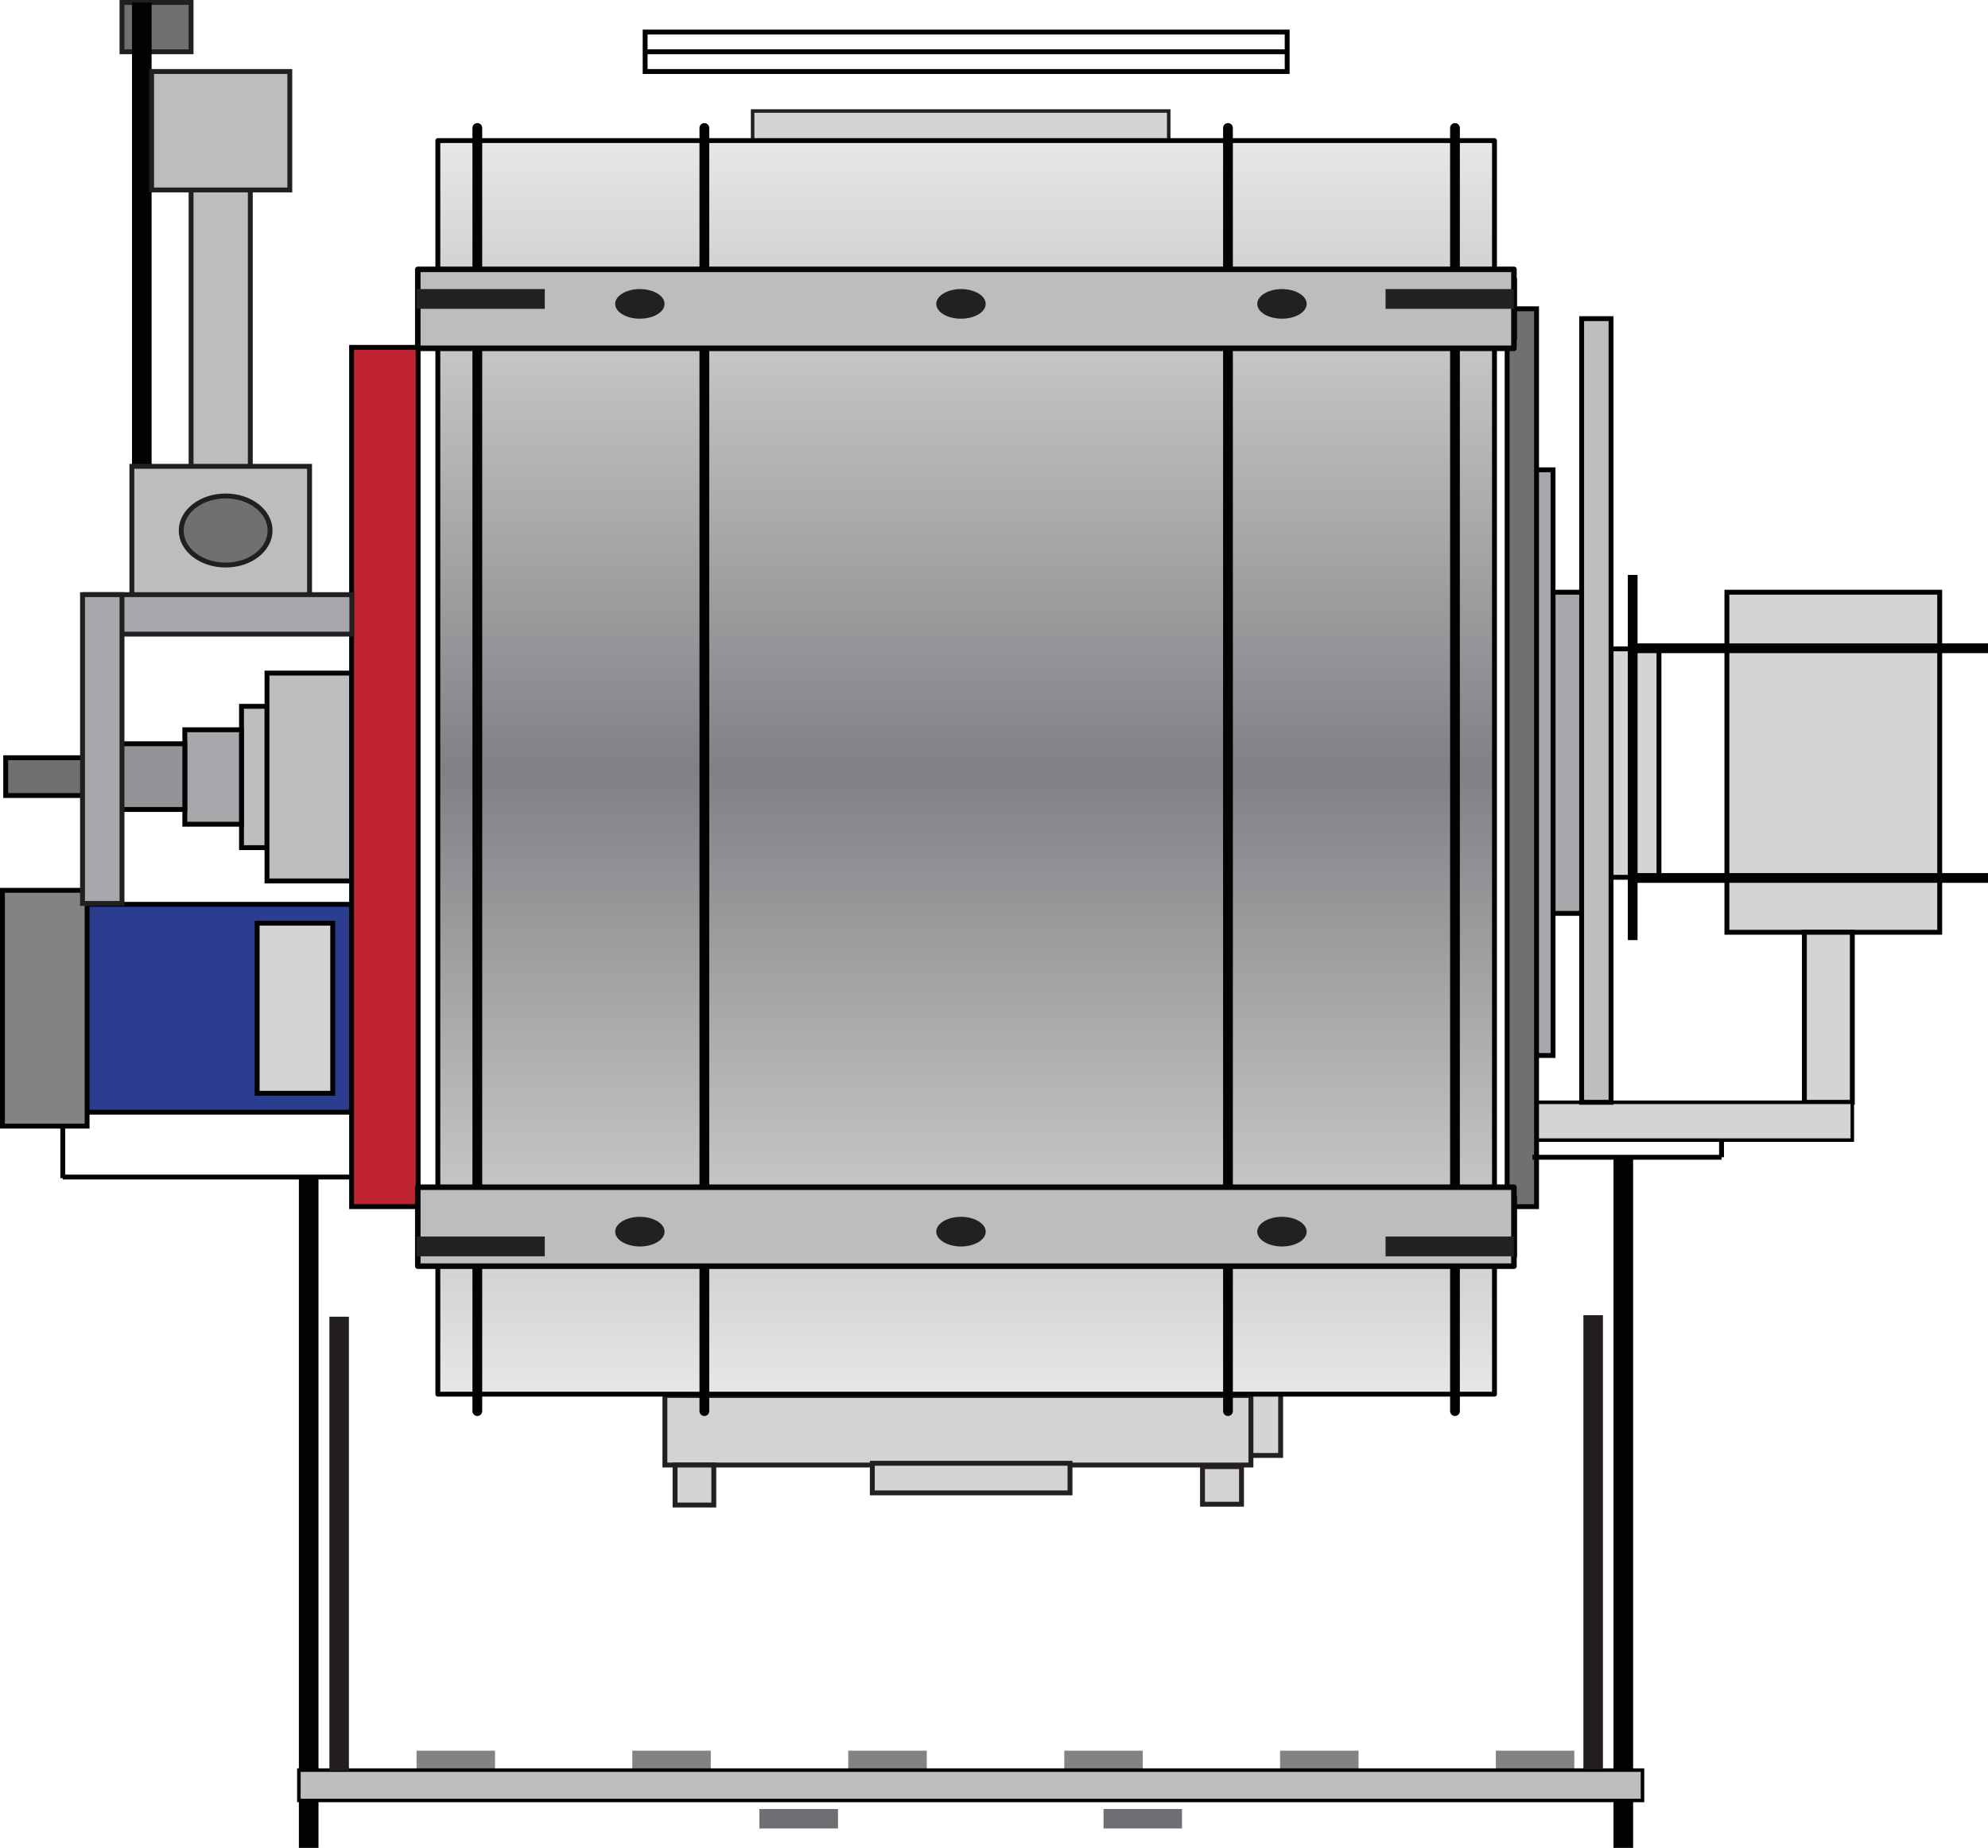 <?xml version="1.0" encoding="utf-8"?>
<!-- Generator: Adobe Illustrator 15.0.0, SVG Export Plug-In . SVG Version: 6.00 Build 0)  -->
<!DOCTYPE svg PUBLIC "-//W3C//DTD SVG 1.1//EN" "http://www.w3.org/Graphics/SVG/1.1/DTD/svg11.dtd">
<svg version="1.1" id="Livello_3" xmlns="http://www.w3.org/2000/svg" xmlns:xlink="http://www.w3.org/1999/xlink" x="0px" y="0px"
	 width="101.787px" height="94.615px" viewBox="0 0 101.787 94.615" enable-background="new 0 0 101.787 94.615"
	 xml:space="preserve">
<g>
	<g>
		
			<rect x="34.043" y="71.449" fill="#D2D3D3" stroke="#241F20" stroke-width="0.25" stroke-linecap="square" stroke-miterlimit="10" width="30.006" height="3.563"/>
		
			<rect x="35.043" y="69.399" fill="#D3D4D3" stroke="#241F20" stroke-width="0.25" stroke-linecap="square" stroke-miterlimit="10" width="29.019" height="2.05"/>
		
			<rect x="64.049" y="67.847" fill="#D3D4D3" stroke="#241F20" stroke-width="0.25" stroke-linecap="square" stroke-miterlimit="10" width="1.521" height="6.674"/>
		
			<rect x="61.569" y="75.094" fill="#D3D4D3" stroke="#241F20" stroke-width="0.25" stroke-linecap="square" stroke-miterlimit="10" width="1.998" height="1.925"/>
		
			<rect x="34.563" y="75.013" fill="#D3D4D3" stroke="#241F20" stroke-width="0.25" stroke-linecap="square" stroke-miterlimit="10" width="1.984" height="2.047"/>
		
			<rect x="44.664" y="74.922" fill="#D3D4D3" stroke="#241F20" stroke-width="0.25" stroke-linecap="square" stroke-miterlimit="10" width="10.121" height="1.517"/>
	</g>
	
		<rect x="38.535" y="5.684" fill="#D3D4D3" stroke="#241F20" stroke-width="0.18" stroke-linecap="square" stroke-miterlimit="10" width="21.305" height="1.935"/>
	<g>
		
			<rect x="88.418" y="30.322" fill="#D3D4D3" stroke="#020202" stroke-width="0.25" stroke-miterlimit="10" width="10.896" height="17.412"/>
		
			<rect x="78.528" y="24.055" fill="#A7A8AC" stroke="#020202" stroke-width="0.25" stroke-miterlimit="10" width="0.988" height="29.988"/>
		
			<rect x="79.519" y="30.322" fill="#A7A8AC" stroke="#020202" stroke-width="0.25" stroke-miterlimit="10" width="1.979" height="16.444"/>
		
			<rect x="82.487" y="33.223" fill="#D3D4D3" stroke="#020202" stroke-width="0.25" stroke-miterlimit="10" width="2.453" height="11.696"/>
		
			<rect x="92.386" y="47.734" fill="#D3D4D3" stroke="#020202" stroke-width="0.25" stroke-miterlimit="10" width="2.454" height="8.707"/>
		
			<rect x="78.015" y="56.44" fill="#D3D4D3" stroke="#020202" stroke-width="0.18" stroke-miterlimit="10" width="16.825" height="1.937"/>
		
			<rect x="77.166" y="15.811" fill="#6F7072" stroke="#020202" stroke-width="0.25" stroke-miterlimit="10" width="1.506" height="45.971"/>
		
			<rect x="80.981" y="16.315" fill="#BEBEBF" stroke="#020202" stroke-width="0.25" stroke-miterlimit="10" width="1.506" height="40.125"/>
		
			<line fill="none" stroke="#020202" stroke-width="0.5" stroke-miterlimit="10" x1="101.787" y1="33.193" x2="83.524" y2="33.193"/>
		<line fill="none" stroke="#020202" stroke-width="0.5" stroke-miterlimit="10" x1="101.787" y1="44.953" x2="83.67" y2="44.953"/>
		<line fill="none" stroke="#020202" stroke-width="0.5" stroke-miterlimit="10" x1="83.595" y1="29.437" x2="83.595" y2="48.136"/>
	</g>
	
		<linearGradient id="SVGID_1_" gradientUnits="userSpaceOnUse" x1="-164.952" y1="114.59" x2="-164.952" y2="178.775" gradientTransform="matrix(1 0 0 -1 214.42 185.975)">
		<stop  offset="0" style="stop-color:#E7E7E7"/>
		<stop  offset="0.497" style="stop-color:#808184"/>
		<stop  offset="1" style="stop-color:#E7E7E7"/>
	</linearGradient>
	
		<rect x="22.418" y="7.199" fill="url(#SVGID_1_)" stroke="#020202" stroke-width="0.25" stroke-linecap="round" stroke-linejoin="round" stroke-miterlimit="10" width="54.101" height="64.186"/>
	<g>
		
			<line fill="none" stroke="#020202" stroke-width="0.5" stroke-linecap="round" stroke-linejoin="round" stroke-miterlimit="10" x1="24.439" y1="6.551" x2="24.439" y2="72.252"/>
		
			<line fill="none" stroke="#020202" stroke-width="0.5" stroke-linecap="round" stroke-linejoin="round" stroke-miterlimit="10" x1="36.064" y1="6.551" x2="36.064" y2="72.252"/>
		
			<line fill="none" stroke="#020202" stroke-width="0.5" stroke-linecap="round" stroke-linejoin="round" stroke-miterlimit="10" x1="74.496" y1="6.551" x2="74.496" y2="72.252"/>
		
			<line fill="none" stroke="#020202" stroke-width="0.5" stroke-linecap="round" stroke-linejoin="round" stroke-miterlimit="10" x1="62.873" y1="6.551" x2="62.873" y2="72.252"/>
	</g>
	<g>
		<polyline fill="#020202" points="16.307,60.276 16.307,94.615 15.303,94.615 15.303,60.276 		"/>
		<polyline fill="#020202" points="83.617,59.332 83.617,94.615 82.612,94.615 82.612,59.332 		"/>
		<rect x="21.328" y="89.638" fill="#818385" width="4.018" height="0.995"/>
		<rect x="32.375" y="89.638" fill="#818385" width="4.018" height="0.995"/>
		<rect x="43.43" y="89.638" fill="#818385" width="4.023" height="0.995"/>
		<rect x="54.492" y="89.638" fill="#818385" width="4.019" height="0.995"/>
		<rect x="65.539" y="89.638" fill="#818385" width="4.019" height="0.995"/>
		<rect x="76.588" y="89.638" fill="#818385" width="4.017" height="0.995"/>
		<rect x="56.502" y="92.625" fill="#6F6F73" width="4.017" height="0.996"/>
		<rect x="38.883" y="92.625" fill="#6F6F73" width="4.023" height="0.996"/>
		
			<rect x="15.303" y="90.633" fill="#BEBEBF" stroke="#020202" stroke-width="0.18" stroke-miterlimit="10" width="68.795" height="1.554"/>
		<line fill="none" stroke="#231F20" stroke-miterlimit="10" x1="17.365" y1="67.418" x2="17.365" y2="90.666"/>
		<line fill="none" stroke="#231F20" stroke-miterlimit="10" x1="81.571" y1="67.34" x2="81.571" y2="90.588"/>
	</g>
	<g>
		
			<rect x="12.365" y="36.165" fill="#BEBEBF" stroke="#020202" stroke-width="0.25" stroke-miterlimit="10" width="1.314" height="7.236"/>
		
			<rect x="13.67" y="34.463" fill="#BEBEBF" stroke="#020202" stroke-width="0.25" stroke-miterlimit="10" width="4.332" height="10.642"/>
		
			<rect x="9.463" y="37.365" fill="#A7A8AC" stroke="#020202" stroke-width="0.25" stroke-miterlimit="10" width="2.9" height="4.837"/>
		
			<rect x="4.625" y="38.082" fill="#929497" stroke="#020202" stroke-width="0.25" stroke-miterlimit="10" width="4.838" height="3.365"/>
		
			<rect x="0.291" y="38.797" fill="#6F7072" stroke="#020202" stroke-width="0.25" stroke-miterlimit="10" width="4.334" height="1.935"/>
		
			<rect x="3.994" y="46.303" fill="#2A3D8F" stroke="#020202" stroke-width="0.25" stroke-miterlimit="10" width="14.008" height="10.642"/>
		
			<rect x="0.125" y="45.586" fill="#818385" stroke="#020202" stroke-width="0.25" stroke-miterlimit="10" width="4.334" height="12.074"/>
		
			<rect x="13.166" y="47.27" fill="#D3D4D3" stroke="#020202" stroke-width="0.25" stroke-miterlimit="10" width="3.869" height="8.708"/>
		
			<rect x="18.002" y="17.785" fill="#BE232F" stroke="#020202" stroke-width="0.25" stroke-miterlimit="10" width="3.406" height="43.997"/>
	</g>
	<g>
		
			<rect x="33.031" y="1.641" fill="none" stroke="#020202" stroke-width="0.25" stroke-miterlimit="10" width="32.873" height="2.021"/>
		<line fill="none" stroke="#020202" stroke-width="0.25" stroke-miterlimit="10" x1="33.031" y1="2.651" x2="65.903" y2="2.651"/>
	</g>
	<g>
		<line fill="none" stroke="#020202" stroke-width="0.25" stroke-miterlimit="10" x1="18.014" y1="60.267" x2="3.215" y2="60.267"/>
		<line fill="none" stroke="#020202" stroke-width="0.25" stroke-miterlimit="10" x1="3.215" y1="60.326" x2="3.215" y2="57.671"/>
	</g>
	<g>
		
			<line fill="none" stroke="#020202" stroke-width="0.25" stroke-miterlimit="10" x1="78.463" y1="59.254" x2="88.144" y2="59.254"/>
		
			<line fill="none" stroke="#020202" stroke-width="0.25" stroke-miterlimit="10" x1="88.144" y1="59.254" x2="88.144" y2="58.388"/>
	</g>
	<g>
		
			<rect x="6.246" y="0.125" fill="#6F7072" stroke="#231F20" stroke-width="0.25" stroke-miterlimit="10" width="3.537" height="2.526"/>
		<polyline fill="#020202" points="7.762,0.125 7.762,24.383 6.758,24.383 6.758,0.125 		"/>
		
			<rect x="9.783" y="5.178" fill="#BBBDBF" stroke="#231F20" stroke-width="0.25" stroke-miterlimit="10" width="3.033" height="19.205"/>
		
			<rect x="7.762" y="3.662" fill="#BBBDBF" stroke="#231F20" stroke-width="0.25" stroke-miterlimit="10" width="7.076" height="6.064"/>
		
			<rect x="6.752" y="23.877" fill="#BBBDBF" stroke="#231F20" stroke-width="0.25" stroke-miterlimit="10" width="9.098" height="7.581"/>
		
			<rect x="4.369" y="30.447" fill="#A6A8AC" stroke="#231F20" stroke-width="0.25" stroke-miterlimit="10" width="13.645" height="2.021"/>
		
			<rect x="4.225" y="30.447" fill="#A6A8AC" stroke="#231F20" stroke-width="0.25" stroke-miterlimit="10" width="2.021" height="15.811"/>
		
			<ellipse fill="#6F7072" stroke="#231F20" stroke-width="0.25" stroke-miterlimit="10" cx="11.553" cy="27.163" rx="2.275" ry="1.769"/>
	</g>
	<g id="_x30_1_3_">
		<g>
			
				<rect x="21.408" y="14.295" fill="#BBBDBF" stroke="#040505" stroke-width="0.283" stroke-linecap="round" stroke-linejoin="round" stroke-miterlimit="10" width="1.01" height="3.032"/>
			
				<rect x="21.408" y="61.295" fill="#BBBDBF" stroke="#040505" stroke-width="0.283" stroke-linecap="round" stroke-linejoin="round" stroke-miterlimit="10" width="1.01" height="3.032"/>
			
				<rect x="76.519" y="61.295" fill="#BBBDBF" stroke="#040505" stroke-width="0.283" stroke-linecap="round" stroke-linejoin="round" stroke-miterlimit="10" width="1.012" height="3.032"/>
			
				<rect x="76.519" y="14.295" fill="#BBBDBF" stroke="#040505" stroke-width="0.283" stroke-linecap="round" stroke-linejoin="round" stroke-miterlimit="10" width="1.012" height="3.032"/>
		</g>
		<g>
			
				<rect x="21.391" y="13.791" fill="#BBBDBF" stroke="#040505" stroke-width="0.283" stroke-linecap="round" stroke-linejoin="round" stroke-miterlimit="10" width="56.124" height="4.043"/>
			<path fill="#232020" d="M31.498,15.559c0,0.42,0.564,0.759,1.264,0.759c0.697,0,1.264-0.339,1.264-0.759
				c0-0.414-0.566-0.758-1.264-0.758C32.063,14.801,31.498,15.145,31.498,15.559z"/>
			<path fill="#232020" d="M47.938,15.559c0,0.42,0.566,0.759,1.264,0.759c0.699,0,1.266-0.339,1.266-0.759
				c0-0.414-0.566-0.758-1.266-0.758C48.504,14.801,47.938,15.145,47.938,15.559z"/>
			<path fill="#232020" d="M64.373,15.559c0,0.42,0.563,0.759,1.265,0.759c0.696,0,1.264-0.339,1.264-0.759
				c0-0.414-0.566-0.758-1.264-0.758C64.938,14.801,64.373,15.145,64.373,15.559z"/>
			<rect x="21.322" y="14.801" fill="#232020" width="6.57" height="1.012"/>
			<rect x="70.942" y="14.801" fill="#232020" width="6.57" height="1.012"/>
		</g>
		<g>
			
				<rect x="21.391" y="60.787" fill="#BBBDBF" stroke="#040505" stroke-width="0.283" stroke-linecap="round" stroke-linejoin="round" stroke-miterlimit="10" width="56.124" height="4.043"/>
			<path fill="#232020" d="M31.498,63.062c0-0.414,0.564-0.758,1.264-0.758c0.697,0,1.264,0.344,1.264,0.758
				c0,0.42-0.566,0.76-1.264,0.76C32.063,63.819,31.498,63.479,31.498,63.062z"/>
			<path fill="#232020" d="M47.938,63.062c0-0.414,0.566-0.758,1.264-0.758c0.699,0,1.266,0.344,1.266,0.758
				c0,0.42-0.566,0.76-1.266,0.76C48.504,63.819,47.938,63.479,47.938,63.062z"/>
			<path fill="#232020" d="M64.373,63.062c0-0.414,0.563-0.758,1.265-0.758c0.696,0,1.264,0.344,1.264,0.758
				c0,0.42-0.566,0.76-1.264,0.76C64.938,63.819,64.373,63.479,64.373,63.062z"/>
			<rect x="21.322" y="63.313" fill="#232020" width="6.57" height="1.012"/>
			<rect x="70.942" y="63.313" fill="#232020" width="6.57" height="1.012"/>
		</g>
	</g>
</g>
</svg>
